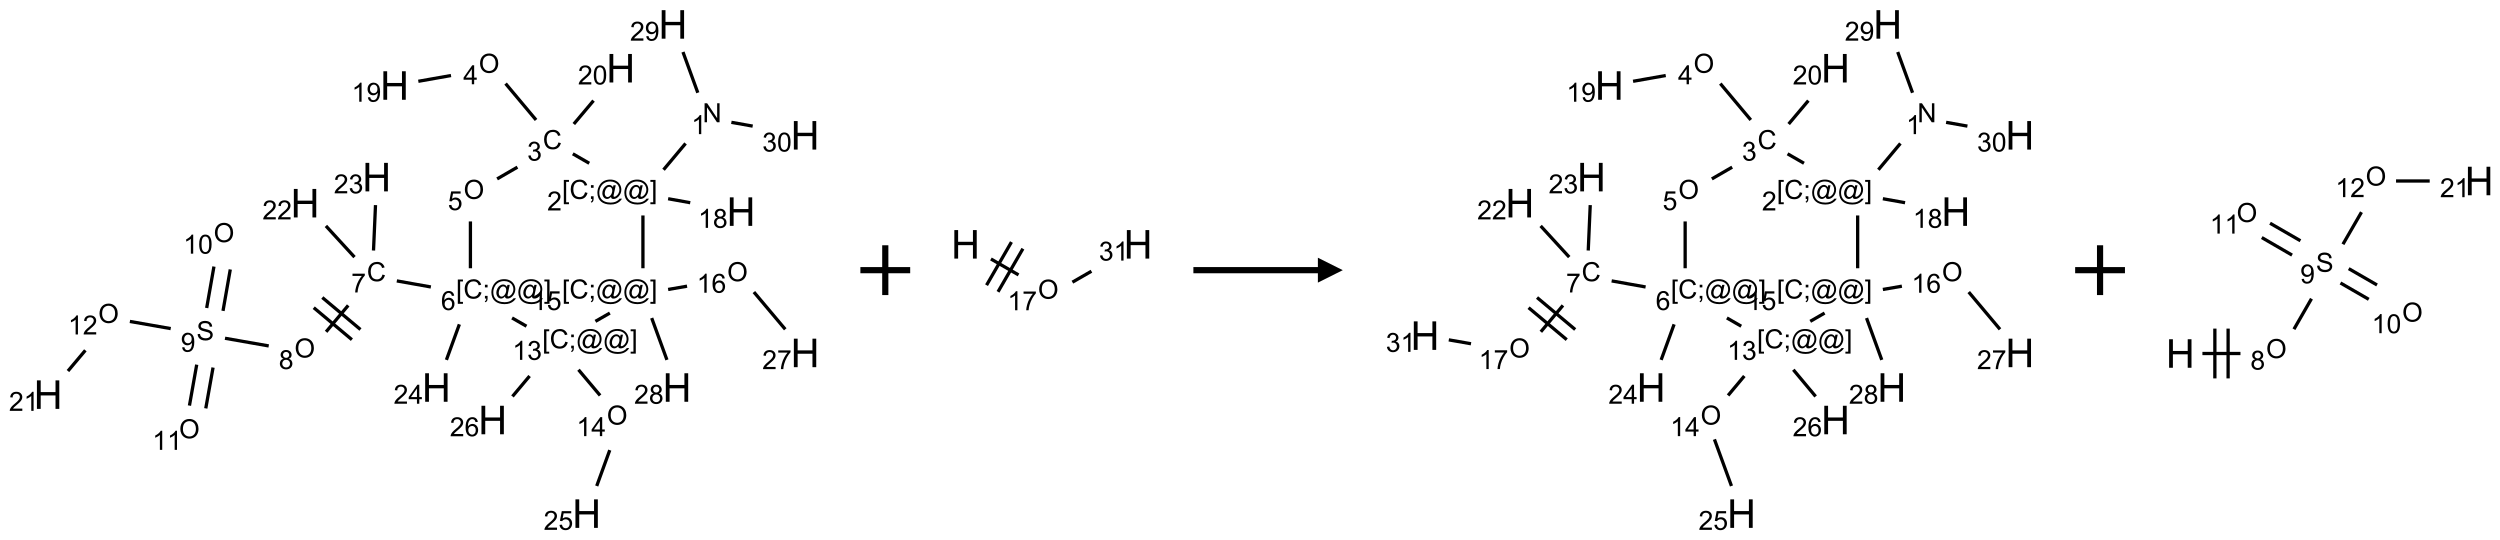 <?xml version="1.0" encoding="UTF-8"?>
<svg xmlns="http://www.w3.org/2000/svg" xmlns:xlink="http://www.w3.org/1999/xlink" width="1004" height="217" viewBox="0 0 1004 217">
<defs>
<g>
<g id="glyph-0-0">
<path d="M 1.332 0 L 1.332 -6.668 L 6.668 -6.668 L 6.668 0 Z M 1.5 -0.168 L 6.5 -0.168 L 6.5 -6.5 L 1.5 -6.5 Z M 1.5 -0.168 "/>
</g>
<g id="glyph-0-1">
<path d="M 0.812 0 L 0.812 -7.637 L 1.848 -7.637 L 5.859 -1.641 L 5.859 -7.637 L 6.828 -7.637 L 6.828 0 L 5.793 0 L 1.781 -6 L 1.781 0 Z M 0.812 0 "/>
</g>
<g id="glyph-0-2">
<path d="M 3.973 0 L 3.035 0 L 3.035 -5.973 C 2.809 -5.758 2.516 -5.543 2.148 -5.328 C 1.781 -5.113 1.453 -4.953 1.16 -4.844 L 1.16 -5.75 C 1.684 -5.996 2.145 -6.297 2.535 -6.645 C 2.93 -6.996 3.207 -7.336 3.371 -7.668 L 3.973 -7.668 Z M 3.973 0 "/>
</g>
<g id="glyph-0-3">
<path d="M 0.723 2.121 L 0.723 -7.637 L 2.793 -7.637 L 2.793 -6.859 L 1.66 -6.859 L 1.66 1.344 L 2.793 1.344 L 2.793 2.121 Z M 0.723 2.121 "/>
</g>
<g id="glyph-0-4">
<path d="M 6.27 -2.676 L 7.281 -2.422 C 7.07 -1.594 6.688 -0.961 6.137 -0.523 C 5.586 -0.086 4.914 0.129 4.121 0.129 C 3.297 0.129 2.629 -0.039 2.113 -0.371 C 1.598 -0.707 1.203 -1.191 0.934 -1.828 C 0.664 -2.465 0.531 -3.145 0.531 -3.875 C 0.531 -4.672 0.684 -5.363 0.988 -5.957 C 1.293 -6.547 1.723 -6.996 2.285 -7.305 C 2.844 -7.613 3.461 -7.766 4.137 -7.766 C 4.898 -7.766 5.543 -7.57 6.062 -7.184 C 6.582 -6.793 6.945 -6.246 7.152 -5.543 L 6.156 -5.309 C 5.98 -5.863 5.723 -6.266 5.387 -6.52 C 5.051 -6.773 4.625 -6.902 4.113 -6.902 C 3.527 -6.902 3.039 -6.762 2.645 -6.48 C 2.25 -6.199 1.973 -5.82 1.812 -5.348 C 1.652 -4.871 1.574 -4.383 1.574 -3.879 C 1.574 -3.23 1.668 -2.664 1.855 -2.18 C 2.047 -1.695 2.34 -1.332 2.738 -1.094 C 3.137 -0.855 3.57 -0.734 4.035 -0.734 C 4.602 -0.734 5.082 -0.898 5.473 -1.223 C 5.867 -1.551 6.133 -2.035 6.27 -2.676 Z M 6.27 -2.676 "/>
</g>
<g id="glyph-0-5">
<path d="M 0.949 -4.465 L 0.949 -5.531 L 2.016 -5.531 L 2.016 -4.465 Z M 0.949 0 L 0.949 -1.066 L 2.016 -1.066 L 2.016 0 C 2.016 0.391 1.945 0.711 1.809 0.949 C 1.668 1.191 1.449 1.379 1.145 1.512 L 0.887 1.109 C 1.082 1.023 1.23 0.895 1.324 0.727 C 1.418 0.559 1.469 0.316 1.48 0 Z M 0.949 0 "/>
</g>
<g id="glyph-0-6">
<path d="M 6.047 -0.848 C 5.82 -0.59 5.57 -0.379 5.289 -0.223 C 5.008 -0.062 4.73 0.016 4.449 0.016 C 4.141 0.016 3.84 -0.074 3.547 -0.254 C 3.254 -0.434 3.02 -0.715 2.836 -1.09 C 2.652 -1.465 2.562 -1.875 2.562 -2.324 C 2.562 -2.875 2.703 -3.43 2.988 -3.98 C 3.27 -4.535 3.621 -4.953 4.043 -5.23 C 4.461 -5.508 4.871 -5.645 5.266 -5.645 C 5.566 -5.645 5.855 -5.566 6.129 -5.41 C 6.402 -5.25 6.641 -5.012 6.84 -4.688 L 7.016 -5.496 L 7.949 -5.496 L 7.199 -2 C 7.094 -1.516 7.043 -1.246 7.043 -1.191 C 7.043 -1.098 7.078 -1.02 7.148 -0.949 C 7.219 -0.883 7.305 -0.848 7.406 -0.848 C 7.59 -0.848 7.832 -0.953 8.129 -1.168 C 8.527 -1.445 8.84 -1.816 9.07 -2.285 C 9.301 -2.75 9.418 -3.234 9.418 -3.73 C 9.418 -4.309 9.27 -4.852 8.973 -5.355 C 8.676 -5.859 8.23 -6.262 7.645 -6.562 C 7.055 -6.863 6.406 -7.016 5.691 -7.016 C 4.879 -7.016 4.137 -6.824 3.465 -6.445 C 2.793 -6.066 2.273 -5.52 1.902 -4.809 C 1.535 -4.098 1.348 -3.34 1.348 -2.527 C 1.348 -1.676 1.535 -0.941 1.902 -0.328 C 2.273 0.285 2.809 0.742 3.508 1.035 C 4.207 1.328 4.984 1.473 5.832 1.473 C 6.742 1.473 7.504 1.32 8.121 1.016 C 8.734 0.711 9.195 0.34 9.5 -0.098 L 10.441 -0.098 C 10.266 0.266 9.961 0.637 9.531 1.016 C 9.102 1.395 8.59 1.695 7.996 1.914 C 7.402 2.133 6.688 2.246 5.848 2.246 C 5.078 2.246 4.367 2.145 3.715 1.949 C 3.066 1.75 2.512 1.453 2.051 1.055 C 1.594 0.656 1.25 0.199 1.016 -0.316 C 0.723 -0.973 0.578 -1.684 0.578 -2.441 C 0.578 -3.289 0.75 -4.098 1.098 -4.863 C 1.523 -5.805 2.125 -6.527 2.902 -7.027 C 3.684 -7.527 4.629 -7.777 5.738 -7.777 C 6.602 -7.777 7.375 -7.602 8.059 -7.246 C 8.746 -6.895 9.285 -6.371 9.684 -5.672 C 10.02 -5.07 10.188 -4.418 10.188 -3.715 C 10.188 -2.707 9.832 -1.812 9.125 -1.031 C 8.492 -0.328 7.801 0.02 7.051 0.02 C 6.812 0.02 6.617 -0.016 6.473 -0.09 C 6.324 -0.16 6.215 -0.266 6.145 -0.402 C 6.102 -0.488 6.066 -0.637 6.047 -0.848 Z M 3.527 -2.262 C 3.527 -1.785 3.641 -1.414 3.863 -1.152 C 4.09 -0.887 4.348 -0.754 4.641 -0.754 C 4.836 -0.754 5.039 -0.812 5.254 -0.93 C 5.469 -1.047 5.676 -1.219 5.871 -1.449 C 6.066 -1.676 6.23 -1.969 6.355 -2.32 C 6.48 -2.672 6.543 -3.027 6.543 -3.379 C 6.543 -3.852 6.426 -4.219 6.191 -4.48 C 5.957 -4.738 5.672 -4.871 5.332 -4.871 C 5.109 -4.871 4.902 -4.812 4.707 -4.699 C 4.512 -4.586 4.32 -4.406 4.137 -4.156 C 3.953 -3.906 3.805 -3.602 3.691 -3.246 C 3.582 -2.887 3.527 -2.559 3.527 -2.262 Z M 3.527 -2.262 "/>
</g>
<g id="glyph-0-7">
<path d="M 2.27 2.121 L 0.203 2.121 L 0.203 1.344 L 1.332 1.344 L 1.332 -6.859 L 0.203 -6.859 L 0.203 -7.637 L 2.27 -7.637 Z M 2.27 2.121 "/>
</g>
<g id="glyph-0-8">
<path d="M 5.371 -0.902 L 5.371 0 L 0.324 0 C 0.316 -0.227 0.352 -0.441 0.434 -0.652 C 0.562 -0.996 0.766 -1.332 1.051 -1.668 C 1.332 -2 1.742 -2.387 2.277 -2.824 C 3.105 -3.504 3.668 -4.043 3.957 -4.441 C 4.25 -4.84 4.395 -5.215 4.395 -5.566 C 4.395 -5.938 4.262 -6.254 3.996 -6.508 C 3.73 -6.762 3.387 -6.891 2.957 -6.891 C 2.508 -6.891 2.145 -6.754 1.875 -6.484 C 1.605 -6.215 1.469 -5.84 1.465 -5.359 L 0.5 -5.457 C 0.566 -6.176 0.812 -6.727 1.246 -7.102 C 1.676 -7.477 2.254 -7.668 2.98 -7.668 C 3.711 -7.668 4.293 -7.465 4.719 -7.059 C 5.145 -6.652 5.359 -6.148 5.359 -5.547 C 5.359 -5.242 5.297 -4.941 5.172 -4.645 C 5.047 -4.352 4.84 -4.039 4.551 -3.715 C 4.262 -3.387 3.777 -2.938 3.105 -2.371 C 2.543 -1.898 2.18 -1.578 2.02 -1.41 C 1.859 -1.242 1.73 -1.07 1.625 -0.902 Z M 5.371 -0.902 "/>
</g>
<g id="glyph-0-9">
<path d="M 1.887 -4.141 C 1.496 -4.281 1.207 -4.484 1.02 -4.75 C 0.832 -5.016 0.738 -5.328 0.738 -5.699 C 0.738 -6.254 0.938 -6.719 1.34 -7.098 C 1.738 -7.477 2.27 -7.668 2.934 -7.668 C 3.598 -7.668 4.137 -7.473 4.543 -7.086 C 4.949 -6.699 5.152 -6.227 5.152 -5.672 C 5.152 -5.316 5.059 -5.008 4.871 -4.746 C 4.688 -4.484 4.406 -4.281 4.027 -4.141 C 4.496 -3.988 4.852 -3.742 5.098 -3.402 C 5.34 -3.062 5.465 -2.656 5.465 -2.184 C 5.465 -1.531 5.234 -0.98 4.77 -0.535 C 4.309 -0.09 3.703 0.129 2.949 0.129 C 2.195 0.129 1.586 -0.094 1.125 -0.539 C 0.664 -0.984 0.434 -1.543 0.434 -2.207 C 0.434 -2.703 0.559 -3.121 0.809 -3.457 C 1.062 -3.793 1.422 -4.02 1.887 -4.141 Z M 1.699 -5.73 C 1.699 -5.367 1.812 -5.074 2.047 -4.844 C 2.281 -4.613 2.582 -4.5 2.953 -4.5 C 3.312 -4.5 3.609 -4.613 3.84 -4.84 C 4.07 -5.066 4.188 -5.348 4.188 -5.676 C 4.188 -6.02 4.07 -6.309 3.832 -6.543 C 3.594 -6.777 3.297 -6.895 2.941 -6.895 C 2.586 -6.895 2.289 -6.781 2.051 -6.551 C 1.816 -6.324 1.699 -6.047 1.699 -5.73 Z M 1.395 -2.203 C 1.395 -1.938 1.461 -1.676 1.586 -1.426 C 1.711 -1.176 1.902 -0.984 2.152 -0.848 C 2.402 -0.711 2.672 -0.641 2.957 -0.641 C 3.406 -0.641 3.777 -0.785 4.066 -1.074 C 4.359 -1.363 4.504 -1.727 4.504 -2.172 C 4.504 -2.625 4.355 -2.996 4.055 -3.293 C 3.754 -3.586 3.379 -3.734 2.926 -3.734 C 2.484 -3.734 2.121 -3.59 1.832 -3.297 C 1.543 -3.004 1.395 -2.641 1.395 -2.203 Z M 1.395 -2.203 "/>
</g>
<g id="glyph-0-10">
<path d="M 0.449 -2.016 L 1.387 -2.141 C 1.492 -1.609 1.676 -1.227 1.934 -0.992 C 2.191 -0.758 2.508 -0.641 2.879 -0.641 C 3.32 -0.641 3.695 -0.793 3.996 -1.098 C 4.301 -1.402 4.453 -1.781 4.453 -2.234 C 4.453 -2.664 4.312 -3.02 4.031 -3.301 C 3.75 -3.578 3.391 -3.719 2.957 -3.719 C 2.781 -3.719 2.562 -3.684 2.297 -3.613 L 2.402 -4.438 C 2.465 -4.43 2.516 -4.426 2.551 -4.426 C 2.949 -4.426 3.312 -4.531 3.629 -4.738 C 3.949 -4.949 4.109 -5.27 4.109 -5.703 C 4.109 -6.047 3.992 -6.332 3.762 -6.559 C 3.527 -6.785 3.227 -6.895 2.859 -6.895 C 2.496 -6.895 2.191 -6.781 1.949 -6.551 C 1.707 -6.324 1.547 -5.98 1.48 -5.52 L 0.543 -5.688 C 0.656 -6.316 0.918 -6.805 1.324 -7.148 C 1.73 -7.492 2.234 -7.668 2.84 -7.668 C 3.254 -7.668 3.641 -7.578 3.988 -7.398 C 4.34 -7.219 4.609 -6.977 4.793 -6.668 C 4.98 -6.359 5.074 -6.031 5.074 -5.684 C 5.074 -5.352 4.984 -5.051 4.809 -4.781 C 4.629 -4.512 4.367 -4.297 4.02 -4.137 C 4.473 -4.031 4.824 -3.816 5.074 -3.488 C 5.324 -3.16 5.449 -2.75 5.449 -2.254 C 5.449 -1.59 5.203 -1.023 4.719 -0.559 C 4.234 -0.098 3.617 0.137 2.875 0.137 C 2.203 0.137 1.648 -0.062 1.207 -0.465 C 0.762 -0.863 0.512 -1.379 0.449 -2.016 Z M 0.449 -2.016 "/>
</g>
<g id="glyph-0-11">
<path d="M 0.516 -3.719 C 0.516 -4.984 0.855 -5.977 1.535 -6.695 C 2.215 -7.414 3.094 -7.77 4.172 -7.77 C 4.875 -7.77 5.512 -7.602 6.078 -7.266 C 6.645 -6.93 7.074 -6.461 7.371 -5.855 C 7.668 -5.254 7.816 -4.57 7.816 -3.809 C 7.816 -3.035 7.66 -2.34 7.348 -1.73 C 7.035 -1.117 6.594 -0.656 6.02 -0.34 C 5.449 -0.027 4.828 0.129 4.168 0.129 C 3.449 0.129 2.805 -0.043 2.238 -0.391 C 1.672 -0.738 1.246 -1.211 0.953 -1.812 C 0.66 -2.414 0.516 -3.047 0.516 -3.719 Z M 1.559 -3.703 C 1.559 -2.781 1.805 -2.059 2.301 -1.527 C 2.793 -1 3.414 -0.734 4.16 -0.734 C 4.922 -0.734 5.547 -1 6.039 -1.535 C 6.531 -2.07 6.777 -2.828 6.777 -3.812 C 6.777 -4.434 6.672 -4.977 6.461 -5.441 C 6.25 -5.902 5.945 -6.262 5.539 -6.52 C 5.133 -6.773 4.68 -6.902 4.176 -6.902 C 3.461 -6.902 2.848 -6.656 2.332 -6.164 C 1.816 -5.672 1.559 -4.852 1.559 -3.703 Z M 1.559 -3.703 "/>
</g>
<g id="glyph-0-12">
<path d="M 3.449 0 L 3.449 -1.828 L 0.137 -1.828 L 0.137 -2.688 L 3.621 -7.637 L 4.387 -7.637 L 4.387 -2.688 L 5.418 -2.688 L 5.418 -1.828 L 4.387 -1.828 L 4.387 0 Z M 3.449 -2.688 L 3.449 -6.129 L 1.059 -2.688 Z M 3.449 -2.688 "/>
</g>
<g id="glyph-0-13">
<path d="M 0.582 -1.766 L 1.484 -1.848 C 1.562 -1.426 1.707 -1.117 1.922 -0.926 C 2.137 -0.734 2.414 -0.641 2.75 -0.641 C 3.039 -0.641 3.289 -0.707 3.508 -0.84 C 3.727 -0.973 3.902 -1.148 4.043 -1.367 C 4.18 -1.586 4.297 -1.887 4.391 -2.262 C 4.484 -2.637 4.531 -3.016 4.531 -3.406 C 4.531 -3.449 4.531 -3.512 4.527 -3.594 C 4.34 -3.297 4.082 -3.055 3.758 -2.867 C 3.434 -2.68 3.082 -2.59 2.703 -2.59 C 2.07 -2.59 1.535 -2.816 1.098 -3.277 C 0.66 -3.734 0.441 -4.34 0.441 -5.09 C 0.441 -5.863 0.672 -6.484 1.129 -6.957 C 1.586 -7.43 2.156 -7.668 2.844 -7.668 C 3.34 -7.668 3.793 -7.531 4.207 -7.266 C 4.617 -7 4.93 -6.617 5.145 -6.121 C 5.355 -5.629 5.465 -4.91 5.465 -3.973 C 5.465 -2.996 5.359 -2.223 5.145 -1.645 C 4.934 -1.066 4.617 -0.625 4.199 -0.324 C 3.781 -0.02 3.293 0.129 2.73 0.129 C 2.133 0.129 1.645 -0.035 1.266 -0.367 C 0.887 -0.699 0.66 -1.164 0.582 -1.766 Z M 4.422 -5.137 C 4.422 -5.676 4.277 -6.102 3.992 -6.418 C 3.707 -6.734 3.359 -6.891 2.957 -6.891 C 2.543 -6.891 2.18 -6.719 1.871 -6.379 C 1.562 -6.039 1.406 -5.598 1.406 -5.059 C 1.406 -4.57 1.555 -4.176 1.848 -3.871 C 2.141 -3.566 2.5 -3.418 2.934 -3.418 C 3.367 -3.418 3.723 -3.57 4.004 -3.871 C 4.281 -4.176 4.422 -4.598 4.422 -5.137 Z M 4.422 -5.137 "/>
</g>
<g id="glyph-0-14">
<path d="M 0.441 -3.766 C 0.441 -4.668 0.535 -5.395 0.723 -5.945 C 0.906 -6.496 1.184 -6.922 1.551 -7.219 C 1.918 -7.516 2.375 -7.668 2.934 -7.668 C 3.344 -7.668 3.703 -7.586 4.012 -7.418 C 4.32 -7.254 4.574 -7.016 4.777 -6.707 C 4.977 -6.395 5.137 -6.016 5.25 -5.57 C 5.363 -5.125 5.422 -4.523 5.422 -3.766 C 5.422 -2.871 5.328 -2.148 5.145 -1.598 C 4.961 -1.047 4.688 -0.621 4.32 -0.32 C 3.953 -0.02 3.492 0.129 2.934 0.129 C 2.195 0.129 1.617 -0.133 1.199 -0.66 C 0.695 -1.297 0.441 -2.332 0.441 -3.766 Z M 1.406 -3.766 C 1.406 -2.512 1.555 -1.68 1.848 -1.262 C 2.141 -0.848 2.5 -0.641 2.934 -0.641 C 3.363 -0.641 3.727 -0.848 4.02 -1.266 C 4.312 -1.684 4.457 -2.516 4.457 -3.766 C 4.457 -5.023 4.312 -5.859 4.02 -6.27 C 3.727 -6.684 3.359 -6.891 2.922 -6.891 C 2.492 -6.891 2.148 -6.707 1.891 -6.344 C 1.566 -5.879 1.406 -5.02 1.406 -3.766 Z M 1.406 -3.766 "/>
</g>
<g id="glyph-0-15">
<path d="M 0.441 -2 L 1.426 -2.082 C 1.5 -1.605 1.668 -1.242 1.934 -1.004 C 2.199 -0.762 2.52 -0.641 2.895 -0.641 C 3.348 -0.641 3.73 -0.812 4.043 -1.152 C 4.355 -1.492 4.512 -1.941 4.512 -2.504 C 4.512 -3.039 4.359 -3.461 4.059 -3.77 C 3.758 -4.078 3.367 -4.234 2.879 -4.234 C 2.578 -4.234 2.305 -4.164 2.062 -4.027 C 1.82 -3.891 1.629 -3.715 1.488 -3.496 L 0.609 -3.609 L 1.348 -7.531 L 5.145 -7.531 L 5.145 -6.637 L 2.098 -6.637 L 1.688 -4.582 C 2.145 -4.902 2.625 -5.062 3.129 -5.062 C 3.797 -5.062 4.359 -4.832 4.816 -4.371 C 5.277 -3.91 5.504 -3.312 5.504 -2.59 C 5.504 -1.898 5.305 -1.301 4.902 -0.797 C 4.41 -0.18 3.742 0.129 2.895 0.129 C 2.199 0.129 1.633 -0.062 1.195 -0.453 C 0.758 -0.844 0.504 -1.359 0.441 -2 Z M 0.441 -2 "/>
</g>
<g id="glyph-0-16">
<path d="M 5.309 -5.766 L 4.375 -5.691 C 4.293 -6.059 4.172 -6.328 4.02 -6.496 C 3.766 -6.762 3.453 -6.895 3.082 -6.895 C 2.785 -6.895 2.523 -6.812 2.297 -6.645 C 2 -6.43 1.77 -6.117 1.598 -5.703 C 1.43 -5.289 1.34 -4.703 1.332 -3.938 C 1.559 -4.281 1.836 -4.535 2.16 -4.703 C 2.488 -4.871 2.828 -4.953 3.188 -4.953 C 3.812 -4.953 4.344 -4.723 4.785 -4.262 C 5.223 -3.801 5.441 -3.207 5.441 -2.48 C 5.441 -2 5.34 -1.555 5.133 -1.145 C 4.926 -0.73 4.641 -0.418 4.281 -0.199 C 3.922 0.02 3.512 0.129 3.051 0.129 C 2.27 0.129 1.633 -0.156 1.141 -0.73 C 0.648 -1.305 0.402 -2.254 0.402 -3.574 C 0.402 -5.051 0.672 -6.121 1.219 -6.793 C 1.695 -7.375 2.336 -7.668 3.141 -7.668 C 3.742 -7.668 4.234 -7.5 4.617 -7.16 C 5 -6.824 5.23 -6.359 5.309 -5.766 Z M 1.48 -2.473 C 1.48 -2.152 1.547 -1.844 1.684 -1.547 C 1.82 -1.25 2.016 -1.027 2.262 -0.871 C 2.508 -0.719 2.766 -0.641 3.035 -0.641 C 3.434 -0.641 3.773 -0.801 4.059 -1.121 C 4.344 -1.441 4.484 -1.875 4.484 -2.422 C 4.484 -2.949 4.344 -3.367 4.062 -3.668 C 3.781 -3.973 3.426 -4.125 3 -4.125 C 2.578 -4.125 2.219 -3.973 1.922 -3.668 C 1.625 -3.363 1.48 -2.969 1.48 -2.473 Z M 1.48 -2.473 "/>
</g>
<g id="glyph-0-17">
<path d="M 0.504 -6.637 L 0.504 -7.535 L 5.449 -7.535 L 5.449 -6.809 C 4.961 -6.289 4.48 -5.602 4.004 -4.746 C 3.527 -3.887 3.156 -3.004 2.895 -2.098 C 2.707 -1.461 2.59 -0.762 2.535 0 L 1.574 0 C 1.582 -0.602 1.703 -1.328 1.926 -2.176 C 2.152 -3.027 2.477 -3.848 2.898 -4.637 C 3.32 -5.426 3.77 -6.094 4.246 -6.637 Z M 0.504 -6.637 "/>
</g>
<g id="glyph-0-18">
<path d="M 0.48 -2.453 L 1.434 -2.535 C 1.477 -2.152 1.582 -1.84 1.746 -1.598 C 1.91 -1.352 2.168 -1.152 2.516 -1.004 C 2.863 -0.852 3.254 -0.777 3.688 -0.777 C 4.074 -0.777 4.414 -0.832 4.707 -0.949 C 5.004 -1.062 5.223 -1.219 5.367 -1.418 C 5.512 -1.617 5.582 -1.836 5.582 -2.074 C 5.582 -2.312 5.516 -2.523 5.375 -2.699 C 5.234 -2.879 5.008 -3.031 4.688 -3.152 C 4.484 -3.23 4.031 -3.355 3.328 -3.523 C 2.625 -3.691 2.137 -3.852 1.855 -4 C 1.488 -4.191 1.219 -4.43 1.039 -4.711 C 0.859 -4.992 0.77 -5.312 0.77 -5.66 C 0.77 -6.047 0.879 -6.406 1.098 -6.742 C 1.316 -7.078 1.637 -7.332 2.059 -7.504 C 2.477 -7.68 2.945 -7.766 3.457 -7.766 C 4.023 -7.766 4.523 -7.676 4.957 -7.492 C 5.387 -7.309 5.719 -7.043 5.953 -6.688 C 6.188 -6.332 6.312 -5.934 6.328 -5.484 L 5.359 -5.41 C 5.309 -5.895 5.133 -6.258 4.832 -6.504 C 4.531 -6.75 4.086 -6.875 3.5 -6.875 C 2.891 -6.875 2.445 -6.762 2.164 -6.539 C 1.883 -6.316 1.746 -6.047 1.746 -5.73 C 1.746 -5.457 1.844 -5.23 2.043 -5.051 C 2.238 -4.875 2.742 -4.695 3.566 -4.508 C 4.387 -4.32 4.949 -4.16 5.254 -4.02 C 5.699 -3.816 6.027 -3.555 6.238 -3.242 C 6.449 -2.93 6.559 -2.566 6.559 -2.156 C 6.559 -1.75 6.441 -1.367 6.207 -1.008 C 5.977 -0.648 5.641 -0.367 5.207 -0.168 C 4.77 0.031 4.281 0.129 3.734 0.129 C 3.043 0.129 2.465 0.031 1.996 -0.172 C 1.531 -0.375 1.164 -0.676 0.898 -1.082 C 0.633 -1.484 0.492 -1.941 0.48 -2.453 Z M 0.48 -2.453 "/>
</g>
<g id="glyph-1-0">
<path d="M 2 0 L 2 -10 L 10 -10 L 10 0 Z M 2.25 -0.25 L 9.75 -0.25 L 9.75 -9.75 L 2.25 -9.75 Z M 2.25 -0.25 "/>
</g>
<g id="glyph-1-1">
<path d="M 1.281 0 L 1.281 -11.453 L 2.797 -11.453 L 2.797 -6.75 L 8.75 -6.75 L 8.75 -11.453 L 10.266 -11.453 L 10.266 0 L 8.75 0 L 8.75 -5.398 L 2.797 -5.398 L 2.797 0 Z M 1.281 0 "/>
</g>
</g>
</defs>
<path fill="none" stroke-width="0.033" stroke-linecap="butt" stroke-linejoin="miter" stroke="rgb(0%, 0%, 0%)" stroke-opacity="1" stroke-miterlimit="10" d="M 6.4 1.195 L 6.179 1.459 " transform="matrix(40, 0, 0, 40, 19.32, 9.809)"/>
<path fill="none" stroke-width="0.033" stroke-linecap="butt" stroke-linejoin="miter" stroke="rgb(0%, 0%, 0%)" stroke-opacity="1" stroke-miterlimit="10" d="M 6.225 1.75 L 6.447 1.79 " transform="matrix(40, 0, 0, 40, 19.32, 9.809)"/>
<path fill="none" stroke-width="0.033" stroke-linecap="butt" stroke-linejoin="miter" stroke="rgb(0%, 0%, 0%)" stroke-opacity="1" stroke-miterlimit="10" d="M 5.433 1.394 L 5.268 1.299 " transform="matrix(40, 0, 0, 40, 19.32, 9.809)"/>
<path fill="none" stroke-width="0.033" stroke-linecap="butt" stroke-linejoin="miter" stroke="rgb(0%, 0%, 0%)" stroke-opacity="1" stroke-miterlimit="10" d="M 4.899 0.959 L 4.593 0.594 " transform="matrix(40, 0, 0, 40, 19.32, 9.809)"/>
<path fill="none" stroke-width="0.033" stroke-linecap="butt" stroke-linejoin="miter" stroke="rgb(0%, 0%, 0%)" stroke-opacity="1" stroke-miterlimit="10" d="M 4.045 0.513 L 3.717 0.571 " transform="matrix(40, 0, 0, 40, 19.32, 9.809)"/>
<path fill="none" stroke-width="0.033" stroke-linecap="butt" stroke-linejoin="miter" stroke="rgb(0%, 0%, 0%)" stroke-opacity="1" stroke-miterlimit="10" d="M 5.278 1 L 5.476 0.765 " transform="matrix(40, 0, 0, 40, 19.32, 9.809)"/>
<path fill="none" stroke-width="0.033" stroke-linecap="butt" stroke-linejoin="miter" stroke="rgb(0%, 0%, 0%)" stroke-opacity="1" stroke-miterlimit="10" d="M 4.712 1.433 L 4.508 1.551 " transform="matrix(40, 0, 0, 40, 19.32, 9.809)"/>
<path fill="none" stroke-width="0.033" stroke-linecap="butt" stroke-linejoin="miter" stroke="rgb(0%, 0%, 0%)" stroke-opacity="1" stroke-miterlimit="10" d="M 4.24 1.978 L 4.24 2.448 " transform="matrix(40, 0, 0, 40, 19.32, 9.809)"/>
<path fill="none" stroke-width="0.033" stroke-linecap="butt" stroke-linejoin="miter" stroke="rgb(0%, 0%, 0%)" stroke-opacity="1" stroke-miterlimit="10" d="M 3.843 2.636 L 3.501 2.575 " transform="matrix(40, 0, 0, 40, 19.32, 9.809)"/>
<path fill="none" stroke-width="0.033" stroke-linecap="butt" stroke-linejoin="miter" stroke="rgb(0%, 0%, 0%)" stroke-opacity="1" stroke-miterlimit="10" d="M 3.013 2.821 L 2.791 3.086 " transform="matrix(40, 0, 0, 40, 19.32, 9.809)"/>
<path fill="none" stroke-width="0.033" stroke-linecap="butt" stroke-linejoin="miter" stroke="rgb(0%, 0%, 0%)" stroke-opacity="1" stroke-miterlimit="10" d="M 2.667 2.844 L 3.05 3.165 " transform="matrix(40, 0, 0, 40, 19.32, 9.809)"/>
<path fill="none" stroke-width="0.033" stroke-linecap="butt" stroke-linejoin="miter" stroke="rgb(0%, 0%, 0%)" stroke-opacity="1" stroke-miterlimit="10" d="M 2.753 2.742 L 3.136 3.063 " transform="matrix(40, 0, 0, 40, 19.32, 9.809)"/>
<path fill="none" stroke-width="0.033" stroke-linecap="butt" stroke-linejoin="miter" stroke="rgb(0%, 0%, 0%)" stroke-opacity="1" stroke-miterlimit="10" d="M 2.215 3.228 L 1.776 3.151 " transform="matrix(40, 0, 0, 40, 19.32, 9.809)"/>
<path fill="none" stroke-width="0.033" stroke-linecap="butt" stroke-linejoin="miter" stroke="rgb(0%, 0%, 0%)" stroke-opacity="1" stroke-miterlimit="10" d="M 1.756 2.876 L 1.829 2.46 " transform="matrix(40, 0, 0, 40, 19.32, 9.809)"/>
<path fill="none" stroke-width="0.033" stroke-linecap="butt" stroke-linejoin="miter" stroke="rgb(0%, 0%, 0%)" stroke-opacity="1" stroke-miterlimit="10" d="M 1.592 2.847 L 1.665 2.431 " transform="matrix(40, 0, 0, 40, 19.32, 9.809)"/>
<path fill="none" stroke-width="0.033" stroke-linecap="butt" stroke-linejoin="miter" stroke="rgb(0%, 0%, 0%)" stroke-opacity="1" stroke-miterlimit="10" d="M 1.492 3.416 L 1.419 3.827 " transform="matrix(40, 0, 0, 40, 19.32, 9.809)"/>
<path fill="none" stroke-width="0.033" stroke-linecap="butt" stroke-linejoin="miter" stroke="rgb(0%, 0%, 0%)" stroke-opacity="1" stroke-miterlimit="10" d="M 1.656 3.445 L 1.583 3.855 " transform="matrix(40, 0, 0, 40, 19.32, 9.809)"/>
<path fill="none" stroke-width="0.033" stroke-linecap="butt" stroke-linejoin="miter" stroke="rgb(0%, 0%, 0%)" stroke-opacity="1" stroke-miterlimit="10" d="M 1.231 3.054 L 0.821 2.982 " transform="matrix(40, 0, 0, 40, 19.32, 9.809)"/>
<path fill="none" stroke-width="0.033" stroke-linecap="butt" stroke-linejoin="miter" stroke="rgb(0%, 0%, 0%)" stroke-opacity="1" stroke-miterlimit="10" d="M 0.374 3.272 L 0.199 3.48 " transform="matrix(40, 0, 0, 40, 19.32, 9.809)"/>
<path fill="none" stroke-width="0.033" stroke-linecap="butt" stroke-linejoin="miter" stroke="rgb(0%, 0%, 0%)" stroke-opacity="1" stroke-miterlimit="10" d="M 3.076 2.336 L 2.789 2.023 " transform="matrix(40, 0, 0, 40, 19.32, 9.809)"/>
<path fill="none" stroke-width="0.033" stroke-linecap="butt" stroke-linejoin="miter" stroke="rgb(0%, 0%, 0%)" stroke-opacity="1" stroke-miterlimit="10" d="M 3.267 2.27 L 3.287 1.814 " transform="matrix(40, 0, 0, 40, 19.32, 9.809)"/>
<path fill="none" stroke-width="0.033" stroke-linecap="butt" stroke-linejoin="miter" stroke="rgb(0%, 0%, 0%)" stroke-opacity="1" stroke-miterlimit="10" d="M 4.129 3.011 L 3.999 3.368 " transform="matrix(40, 0, 0, 40, 19.32, 9.809)"/>
<path fill="none" stroke-width="0.033" stroke-linecap="butt" stroke-linejoin="miter" stroke="rgb(0%, 0%, 0%)" stroke-opacity="1" stroke-miterlimit="10" d="M 4.658 2.947 L 4.803 3.03 " transform="matrix(40, 0, 0, 40, 19.32, 9.809)"/>
<path fill="none" stroke-width="0.033" stroke-linecap="butt" stroke-linejoin="miter" stroke="rgb(0%, 0%, 0%)" stroke-opacity="1" stroke-miterlimit="10" d="M 5.325 3.467 L 5.542 3.725 " transform="matrix(40, 0, 0, 40, 19.32, 9.809)"/>
<path fill="none" stroke-width="0.033" stroke-linecap="butt" stroke-linejoin="miter" stroke="rgb(0%, 0%, 0%)" stroke-opacity="1" stroke-miterlimit="10" d="M 5.639 4.274 L 5.508 4.634 " transform="matrix(40, 0, 0, 40, 19.32, 9.809)"/>
<path fill="none" stroke-width="0.033" stroke-linecap="butt" stroke-linejoin="miter" stroke="rgb(0%, 0%, 0%)" stroke-opacity="1" stroke-miterlimit="10" d="M 4.834 3.53 L 4.662 3.735 " transform="matrix(40, 0, 0, 40, 19.32, 9.809)"/>
<path fill="none" stroke-width="0.033" stroke-linecap="butt" stroke-linejoin="miter" stroke="rgb(0%, 0%, 0%)" stroke-opacity="1" stroke-miterlimit="10" d="M 5.495 2.981 L 5.64 2.898 " transform="matrix(40, 0, 0, 40, 19.32, 9.809)"/>
<path fill="none" stroke-width="0.033" stroke-linecap="butt" stroke-linejoin="miter" stroke="rgb(0%, 0%, 0%)" stroke-opacity="1" stroke-miterlimit="10" d="M 5.972 2.448 L 5.972 1.918 " transform="matrix(40, 0, 0, 40, 19.32, 9.809)"/>
<path fill="none" stroke-width="0.033" stroke-linecap="butt" stroke-linejoin="miter" stroke="rgb(0%, 0%, 0%)" stroke-opacity="1" stroke-miterlimit="10" d="M 6.225 2.661 L 6.415 2.628 " transform="matrix(40, 0, 0, 40, 19.32, 9.809)"/>
<path fill="none" stroke-width="0.033" stroke-linecap="butt" stroke-linejoin="miter" stroke="rgb(0%, 0%, 0%)" stroke-opacity="1" stroke-miterlimit="10" d="M 7.086 2.687 L 7.401 3.061 " transform="matrix(40, 0, 0, 40, 19.32, 9.809)"/>
<path fill="none" stroke-width="0.033" stroke-linecap="butt" stroke-linejoin="miter" stroke="rgb(0%, 0%, 0%)" stroke-opacity="1" stroke-miterlimit="10" d="M 6.06 2.948 L 6.213 3.368 " transform="matrix(40, 0, 0, 40, 19.32, 9.809)"/>
<path fill="none" stroke-width="0.033" stroke-linecap="butt" stroke-linejoin="miter" stroke="rgb(0%, 0%, 0%)" stroke-opacity="1" stroke-miterlimit="10" d="M 6.523 0.686 L 6.374 0.277 " transform="matrix(40, 0, 0, 40, 19.32, 9.809)"/>
<path fill="none" stroke-width="0.033" stroke-linecap="butt" stroke-linejoin="miter" stroke="rgb(0%, 0%, 0%)" stroke-opacity="1" stroke-miterlimit="10" d="M 6.86 0.983 L 7.074 1.021 " transform="matrix(40, 0, 0, 40, 19.32, 9.809)"/>
<g fill="rgb(0%, 0%, 0%)" fill-opacity="1">
<use xlink:href="#glyph-0-1" x="282.148" y="49.109"/>
</g>
<g fill="rgb(0%, 0%, 0%)" fill-opacity="1">
<use xlink:href="#glyph-0-2" x="277.652" y="53.879"/>
</g>
<g fill="rgb(0%, 0%, 0%)" fill-opacity="1">
<use xlink:href="#glyph-0-3" x="225.707" y="79.891"/>
<use xlink:href="#glyph-0-4" x="228.671" y="79.891"/>
<use xlink:href="#glyph-0-5" x="236.374" y="79.891"/>
<use xlink:href="#glyph-0-6" x="239.337" y="79.891"/>
<use xlink:href="#glyph-0-6" x="250.165" y="79.891"/>
<use xlink:href="#glyph-0-7" x="260.993" y="79.891"/>
</g>
<g fill="rgb(0%, 0%, 0%)" fill-opacity="1">
<use xlink:href="#glyph-0-8" x="219.73" y="84.52"/>
</g>
<g fill="rgb(0%, 0%, 0%)" fill-opacity="1">
<use xlink:href="#glyph-1-1" x="291.82" y="90.711"/>
</g>
<g fill="rgb(0%, 0%, 0%)" fill-opacity="1">
<use xlink:href="#glyph-0-2" x="280.371" y="91.504"/>
<use xlink:href="#glyph-0-9" x="286.303" y="91.504"/>
</g>
<g fill="rgb(0%, 0%, 0%)" fill-opacity="1">
<use xlink:href="#glyph-0-4" x="217.969" y="59.883"/>
</g>
<g fill="rgb(0%, 0%, 0%)" fill-opacity="1">
<use xlink:href="#glyph-0-10" x="211.719" y="64.52"/>
</g>
<g fill="rgb(0%, 0%, 0%)" fill-opacity="1">
<use xlink:href="#glyph-0-11" x="192.273" y="29.246"/>
</g>
<g fill="rgb(0%, 0%, 0%)" fill-opacity="1">
<use xlink:href="#glyph-0-12" x="186.035" y="33.848"/>
</g>
<g fill="rgb(0%, 0%, 0%)" fill-opacity="1">
<use xlink:href="#glyph-1-1" x="152.684" y="40.07"/>
</g>
<g fill="rgb(0%, 0%, 0%)" fill-opacity="1">
<use xlink:href="#glyph-0-2" x="141.234" y="40.863"/>
<use xlink:href="#glyph-0-13" x="147.167" y="40.863"/>
</g>
<g fill="rgb(0%, 0%, 0%)" fill-opacity="1">
<use xlink:href="#glyph-1-1" x="243.5" y="33.125"/>
</g>
<g fill="rgb(0%, 0%, 0%)" fill-opacity="1">
<use xlink:href="#glyph-0-8" x="232.094" y="33.918"/>
<use xlink:href="#glyph-0-14" x="238.026" y="33.918"/>
</g>
<g fill="rgb(0%, 0%, 0%)" fill-opacity="1">
<use xlink:href="#glyph-0-11" x="186.168" y="79.887"/>
</g>
<g fill="rgb(0%, 0%, 0%)" fill-opacity="1">
<use xlink:href="#glyph-0-15" x="179.84" y="84.387"/>
</g>
<g fill="rgb(0%, 0%, 0%)" fill-opacity="1">
<use xlink:href="#glyph-0-3" x="183.133" y="119.891"/>
<use xlink:href="#glyph-0-4" x="186.096" y="119.891"/>
<use xlink:href="#glyph-0-5" x="193.799" y="119.891"/>
<use xlink:href="#glyph-0-6" x="196.763" y="119.891"/>
<use xlink:href="#glyph-0-6" x="207.591" y="119.891"/>
<use xlink:href="#glyph-0-7" x="218.419" y="119.891"/>
</g>
<g fill="rgb(0%, 0%, 0%)" fill-opacity="1">
<use xlink:href="#glyph-0-16" x="177.082" y="124.52"/>
</g>
<g fill="rgb(0%, 0%, 0%)" fill-opacity="1">
<use xlink:href="#glyph-0-4" x="147.309" y="112.938"/>
</g>
<g fill="rgb(0%, 0%, 0%)" fill-opacity="1">
<use xlink:href="#glyph-0-17" x="141.059" y="117.445"/>
</g>
<g fill="rgb(0%, 0%, 0%)" fill-opacity="1">
<use xlink:href="#glyph-0-11" x="118.238" y="143.582"/>
</g>
<g fill="rgb(0%, 0%, 0%)" fill-opacity="1">
<use xlink:href="#glyph-0-9" x="111.957" y="148.215"/>
</g>
<g fill="rgb(0%, 0%, 0%)" fill-opacity="1">
<use xlink:href="#glyph-0-18" x="78.883" y="136.633"/>
</g>
<g fill="rgb(0%, 0%, 0%)" fill-opacity="1">
<use xlink:href="#glyph-0-13" x="72.562" y="141.27"/>
</g>
<g fill="rgb(0%, 0%, 0%)" fill-opacity="1">
<use xlink:href="#glyph-0-11" x="85.793" y="97.246"/>
</g>
<g fill="rgb(0%, 0%, 0%)" fill-opacity="1">
<use xlink:href="#glyph-0-2" x="73.617" y="101.875"/>
<use xlink:href="#glyph-0-14" x="79.549" y="101.875"/>
</g>
<g fill="rgb(0%, 0%, 0%)" fill-opacity="1">
<use xlink:href="#glyph-0-11" x="71.902" y="176.027"/>
</g>
<g fill="rgb(0%, 0%, 0%)" fill-opacity="1">
<use xlink:href="#glyph-0-2" x="61.176" y="180.66"/>
<use xlink:href="#glyph-0-2" x="67.108" y="180.66"/>
</g>
<g fill="rgb(0%, 0%, 0%)" fill-opacity="1">
<use xlink:href="#glyph-0-11" x="39.453" y="129.691"/>
</g>
<g fill="rgb(0%, 0%, 0%)" fill-opacity="1">
<use xlink:href="#glyph-0-2" x="27.332" y="134.324"/>
<use xlink:href="#glyph-0-8" x="33.264" y="134.324"/>
</g>
<g fill="rgb(0%, 0%, 0%)" fill-opacity="1">
<use xlink:href="#glyph-1-1" x="13.547" y="164.211"/>
</g>
<g fill="rgb(0%, 0%, 0%)" fill-opacity="1">
<use xlink:href="#glyph-0-8" x="3.59" y="165.004"/>
<use xlink:href="#glyph-0-2" x="9.522" y="165.004"/>
</g>
<g fill="rgb(0%, 0%, 0%)" fill-opacity="1">
<use xlink:href="#glyph-1-1" x="116.73" y="87.328"/>
</g>
<g fill="rgb(0%, 0%, 0%)" fill-opacity="1">
<use xlink:href="#glyph-0-8" x="105.379" y="88.121"/>
<use xlink:href="#glyph-0-8" x="111.311" y="88.121"/>
</g>
<g fill="rgb(0%, 0%, 0%)" fill-opacity="1">
<use xlink:href="#glyph-1-1" x="145.5" y="76.859"/>
</g>
<g fill="rgb(0%, 0%, 0%)" fill-opacity="1">
<use xlink:href="#glyph-0-8" x="134.066" y="77.648"/>
<use xlink:href="#glyph-0-10" x="139.999" y="77.648"/>
</g>
<g fill="rgb(0%, 0%, 0%)" fill-opacity="1">
<use xlink:href="#glyph-1-1" x="169.469" y="161.352"/>
</g>
<g fill="rgb(0%, 0%, 0%)" fill-opacity="1">
<use xlink:href="#glyph-0-8" x="158.066" y="162.145"/>
<use xlink:href="#glyph-0-12" x="163.999" y="162.145"/>
</g>
<g fill="rgb(0%, 0%, 0%)" fill-opacity="1">
<use xlink:href="#glyph-0-3" x="217.773" y="139.891"/>
<use xlink:href="#glyph-0-4" x="220.737" y="139.891"/>
<use xlink:href="#glyph-0-5" x="228.44" y="139.891"/>
<use xlink:href="#glyph-0-6" x="231.404" y="139.891"/>
<use xlink:href="#glyph-0-6" x="242.232" y="139.891"/>
<use xlink:href="#glyph-0-7" x="253.06" y="139.891"/>
</g>
<g fill="rgb(0%, 0%, 0%)" fill-opacity="1">
<use xlink:href="#glyph-0-2" x="205.785" y="144.52"/>
<use xlink:href="#glyph-0-10" x="211.717" y="144.52"/>
</g>
<g fill="rgb(0%, 0%, 0%)" fill-opacity="1">
<use xlink:href="#glyph-0-11" x="243.695" y="170.527"/>
</g>
<g fill="rgb(0%, 0%, 0%)" fill-opacity="1">
<use xlink:href="#glyph-0-2" x="231.527" y="175.16"/>
<use xlink:href="#glyph-0-12" x="237.46" y="175.16"/>
</g>
<g fill="rgb(0%, 0%, 0%)" fill-opacity="1">
<use xlink:href="#glyph-1-1" x="229.82" y="211.996"/>
</g>
<g fill="rgb(0%, 0%, 0%)" fill-opacity="1">
<use xlink:href="#glyph-0-8" x="218.328" y="212.789"/>
<use xlink:href="#glyph-0-15" x="224.26" y="212.789"/>
</g>
<g fill="rgb(0%, 0%, 0%)" fill-opacity="1">
<use xlink:href="#glyph-1-1" x="192.078" y="174.406"/>
</g>
<g fill="rgb(0%, 0%, 0%)" fill-opacity="1">
<use xlink:href="#glyph-0-8" x="180.648" y="175.199"/>
<use xlink:href="#glyph-0-16" x="186.581" y="175.199"/>
</g>
<g fill="rgb(0%, 0%, 0%)" fill-opacity="1">
<use xlink:href="#glyph-0-3" x="225.707" y="119.891"/>
<use xlink:href="#glyph-0-4" x="228.671" y="119.891"/>
<use xlink:href="#glyph-0-5" x="236.374" y="119.891"/>
<use xlink:href="#glyph-0-6" x="239.337" y="119.891"/>
<use xlink:href="#glyph-0-6" x="250.165" y="119.891"/>
<use xlink:href="#glyph-0-7" x="260.993" y="119.891"/>
</g>
<g fill="rgb(0%, 0%, 0%)" fill-opacity="1">
<use xlink:href="#glyph-0-2" x="213.66" y="124.52"/>
<use xlink:href="#glyph-0-15" x="219.592" y="124.52"/>
</g>
<g fill="rgb(0%, 0%, 0%)" fill-opacity="1">
<use xlink:href="#glyph-0-11" x="292.016" y="112.941"/>
</g>
<g fill="rgb(0%, 0%, 0%)" fill-opacity="1">
<use xlink:href="#glyph-0-2" x="279.82" y="117.574"/>
<use xlink:href="#glyph-0-16" x="285.753" y="117.574"/>
</g>
<g fill="rgb(0%, 0%, 0%)" fill-opacity="1">
<use xlink:href="#glyph-1-1" x="317.535" y="147.461"/>
</g>
<g fill="rgb(0%, 0%, 0%)" fill-opacity="1">
<use xlink:href="#glyph-0-8" x="306.102" y="148.254"/>
<use xlink:href="#glyph-0-17" x="312.034" y="148.254"/>
</g>
<g fill="rgb(0%, 0%, 0%)" fill-opacity="1">
<use xlink:href="#glyph-1-1" x="266.109" y="161.352"/>
</g>
<g fill="rgb(0%, 0%, 0%)" fill-opacity="1">
<use xlink:href="#glyph-0-8" x="254.664" y="162.145"/>
<use xlink:href="#glyph-0-9" x="260.596" y="162.145"/>
</g>
<g fill="rgb(0%, 0%, 0%)" fill-opacity="1">
<use xlink:href="#glyph-1-1" x="264.461" y="15.535"/>
</g>
<g fill="rgb(0%, 0%, 0%)" fill-opacity="1">
<use xlink:href="#glyph-0-8" x="253.012" y="16.328"/>
<use xlink:href="#glyph-0-13" x="258.944" y="16.328"/>
</g>
<g fill="rgb(0%, 0%, 0%)" fill-opacity="1">
<use xlink:href="#glyph-1-1" x="317.535" y="60.07"/>
</g>
<g fill="rgb(0%, 0%, 0%)" fill-opacity="1">
<use xlink:href="#glyph-0-10" x="306.125" y="60.863"/>
<use xlink:href="#glyph-0-14" x="312.057" y="60.863"/>
</g>
<path fill="none" stroke-width="0.062" stroke-linecap="butt" stroke-linejoin="miter" stroke="rgb(0%, 0%, 0%)" stroke-opacity="1" stroke-miterlimit="10" d="M -0 0 L 0.5 0 M 0.25 -0.25 L 0.25 0.25 " transform="matrix(40, 0, 0, 40, 345.531, 108.5)"/>
<path fill="none" stroke-width="0.033" stroke-linecap="butt" stroke-linejoin="miter" stroke="rgb(0%, 0%, 0%)" stroke-opacity="1" stroke-miterlimit="10" d="M 0.255 0.147 L 0.532 0.307 " transform="matrix(40, 0, 0, 40, 387.758, 98.123)"/>
<path fill="none" stroke-width="0.033" stroke-linecap="butt" stroke-linejoin="miter" stroke="rgb(0%, 0%, 0%)" stroke-opacity="1" stroke-miterlimit="10" d="M 0.326 0.477 L 0.576 0.044 " transform="matrix(40, 0, 0, 40, 387.758, 98.123)"/>
<path fill="none" stroke-width="0.033" stroke-linecap="butt" stroke-linejoin="miter" stroke="rgb(0%, 0%, 0%)" stroke-opacity="1" stroke-miterlimit="10" d="M 0.211 0.41 L 0.461 -0.023 " transform="matrix(40, 0, 0, 40, 387.758, 98.123)"/>
<path fill="none" stroke-width="0.033" stroke-linecap="butt" stroke-linejoin="miter" stroke="rgb(0%, 0%, 0%)" stroke-opacity="1" stroke-miterlimit="10" d="M 1.073 0.38 L 1.264 0.27 " transform="matrix(40, 0, 0, 40, 387.758, 98.123)"/>
<g fill="rgb(0%, 0%, 0%)" fill-opacity="1">
<use xlink:href="#glyph-1-1" x="381.984" y="103.852"/>
</g>
<g fill="rgb(0%, 0%, 0%)" fill-opacity="1">
<use xlink:href="#glyph-0-11" x="416.82" y="119.973"/>
</g>
<g fill="rgb(0%, 0%, 0%)" fill-opacity="1">
<use xlink:href="#glyph-0-2" x="404.621" y="124.605"/>
<use xlink:href="#glyph-0-17" x="410.553" y="124.605"/>
</g>
<g fill="rgb(0%, 0%, 0%)" fill-opacity="1">
<use xlink:href="#glyph-1-1" x="451.266" y="103.852"/>
</g>
<g fill="rgb(0%, 0%, 0%)" fill-opacity="1">
<use xlink:href="#glyph-0-10" x="441.309" y="104.645"/>
<use xlink:href="#glyph-0-2" x="447.241" y="104.645"/>
</g>
<path fill-rule="nonzero" fill="rgb(0%, 0%, 0%)" fill-opacity="1" d="M 479.262 109.75 L 529.262 109.75 L 529.262 113.5 L 539.262 108.5 L 529.262 103.5 L 529.262 107.25 L 479.262 107.25 "/>
<path fill="none" stroke-width="0.033" stroke-linecap="butt" stroke-linejoin="miter" stroke="rgb(0%, 0%, 0%)" stroke-opacity="1" stroke-miterlimit="10" d="M 4.773 1.195 L 4.552 1.459 " transform="matrix(40, 0, 0, 40, 572.277, 9.809)"/>
<path fill="none" stroke-width="0.033" stroke-linecap="butt" stroke-linejoin="miter" stroke="rgb(0%, 0%, 0%)" stroke-opacity="1" stroke-miterlimit="10" d="M 4.597 1.75 L 4.82 1.79 " transform="matrix(40, 0, 0, 40, 572.277, 9.809)"/>
<path fill="none" stroke-width="0.033" stroke-linecap="butt" stroke-linejoin="miter" stroke="rgb(0%, 0%, 0%)" stroke-opacity="1" stroke-miterlimit="10" d="M 3.805 1.394 L 3.64 1.299 " transform="matrix(40, 0, 0, 40, 572.277, 9.809)"/>
<path fill="none" stroke-width="0.033" stroke-linecap="butt" stroke-linejoin="miter" stroke="rgb(0%, 0%, 0%)" stroke-opacity="1" stroke-miterlimit="10" d="M 3.271 0.959 L 2.965 0.594 " transform="matrix(40, 0, 0, 40, 572.277, 9.809)"/>
<path fill="none" stroke-width="0.033" stroke-linecap="butt" stroke-linejoin="miter" stroke="rgb(0%, 0%, 0%)" stroke-opacity="1" stroke-miterlimit="10" d="M 2.417 0.513 L 2.089 0.571 " transform="matrix(40, 0, 0, 40, 572.277, 9.809)"/>
<path fill="none" stroke-width="0.033" stroke-linecap="butt" stroke-linejoin="miter" stroke="rgb(0%, 0%, 0%)" stroke-opacity="1" stroke-miterlimit="10" d="M 3.651 1 L 3.849 0.765 " transform="matrix(40, 0, 0, 40, 572.277, 9.809)"/>
<path fill="none" stroke-width="0.033" stroke-linecap="butt" stroke-linejoin="miter" stroke="rgb(0%, 0%, 0%)" stroke-opacity="1" stroke-miterlimit="10" d="M 3.084 1.433 L 2.88 1.551 " transform="matrix(40, 0, 0, 40, 572.277, 9.809)"/>
<path fill="none" stroke-width="0.033" stroke-linecap="butt" stroke-linejoin="miter" stroke="rgb(0%, 0%, 0%)" stroke-opacity="1" stroke-miterlimit="10" d="M 2.612 1.978 L 2.612 2.448 " transform="matrix(40, 0, 0, 40, 572.277, 9.809)"/>
<path fill="none" stroke-width="0.033" stroke-linecap="butt" stroke-linejoin="miter" stroke="rgb(0%, 0%, 0%)" stroke-opacity="1" stroke-miterlimit="10" d="M 2.215 2.636 L 1.874 2.575 " transform="matrix(40, 0, 0, 40, 572.277, 9.809)"/>
<path fill="none" stroke-width="0.033" stroke-linecap="butt" stroke-linejoin="miter" stroke="rgb(0%, 0%, 0%)" stroke-opacity="1" stroke-miterlimit="10" d="M 1.385 2.821 L 1.163 3.086 " transform="matrix(40, 0, 0, 40, 572.277, 9.809)"/>
<path fill="none" stroke-width="0.033" stroke-linecap="butt" stroke-linejoin="miter" stroke="rgb(0%, 0%, 0%)" stroke-opacity="1" stroke-miterlimit="10" d="M 1.04 2.844 L 1.423 3.165 " transform="matrix(40, 0, 0, 40, 572.277, 9.809)"/>
<path fill="none" stroke-width="0.033" stroke-linecap="butt" stroke-linejoin="miter" stroke="rgb(0%, 0%, 0%)" stroke-opacity="1" stroke-miterlimit="10" d="M 1.125 2.742 L 1.508 3.063 " transform="matrix(40, 0, 0, 40, 572.277, 9.809)"/>
<path fill="none" stroke-width="0.033" stroke-linecap="butt" stroke-linejoin="miter" stroke="rgb(0%, 0%, 0%)" stroke-opacity="1" stroke-miterlimit="10" d="M 0.462 3.206 L 0.239 3.167 " transform="matrix(40, 0, 0, 40, 572.277, 9.809)"/>
<path fill="none" stroke-width="0.033" stroke-linecap="butt" stroke-linejoin="miter" stroke="rgb(0%, 0%, 0%)" stroke-opacity="1" stroke-miterlimit="10" d="M 1.448 2.336 L 1.161 2.023 " transform="matrix(40, 0, 0, 40, 572.277, 9.809)"/>
<path fill="none" stroke-width="0.033" stroke-linecap="butt" stroke-linejoin="miter" stroke="rgb(0%, 0%, 0%)" stroke-opacity="1" stroke-miterlimit="10" d="M 1.639 2.27 L 1.659 1.814 " transform="matrix(40, 0, 0, 40, 572.277, 9.809)"/>
<path fill="none" stroke-width="0.033" stroke-linecap="butt" stroke-linejoin="miter" stroke="rgb(0%, 0%, 0%)" stroke-opacity="1" stroke-miterlimit="10" d="M 2.501 3.011 L 2.371 3.368 " transform="matrix(40, 0, 0, 40, 572.277, 9.809)"/>
<path fill="none" stroke-width="0.033" stroke-linecap="butt" stroke-linejoin="miter" stroke="rgb(0%, 0%, 0%)" stroke-opacity="1" stroke-miterlimit="10" d="M 3.031 2.947 L 3.175 3.03 " transform="matrix(40, 0, 0, 40, 572.277, 9.809)"/>
<path fill="none" stroke-width="0.033" stroke-linecap="butt" stroke-linejoin="miter" stroke="rgb(0%, 0%, 0%)" stroke-opacity="1" stroke-miterlimit="10" d="M 3.206 3.53 L 3.043 3.725 " transform="matrix(40, 0, 0, 40, 572.277, 9.809)"/>
<path fill="none" stroke-width="0.033" stroke-linecap="butt" stroke-linejoin="miter" stroke="rgb(0%, 0%, 0%)" stroke-opacity="1" stroke-miterlimit="10" d="M 2.906 4.166 L 3.077 4.634 " transform="matrix(40, 0, 0, 40, 572.277, 9.809)"/>
<path fill="none" stroke-width="0.033" stroke-linecap="butt" stroke-linejoin="miter" stroke="rgb(0%, 0%, 0%)" stroke-opacity="1" stroke-miterlimit="10" d="M 3.698 3.467 L 3.922 3.735 " transform="matrix(40, 0, 0, 40, 572.277, 9.809)"/>
<path fill="none" stroke-width="0.033" stroke-linecap="butt" stroke-linejoin="miter" stroke="rgb(0%, 0%, 0%)" stroke-opacity="1" stroke-miterlimit="10" d="M 3.868 2.981 L 4.012 2.898 " transform="matrix(40, 0, 0, 40, 572.277, 9.809)"/>
<path fill="none" stroke-width="0.033" stroke-linecap="butt" stroke-linejoin="miter" stroke="rgb(0%, 0%, 0%)" stroke-opacity="1" stroke-miterlimit="10" d="M 4.344 2.448 L 4.344 1.918 " transform="matrix(40, 0, 0, 40, 572.277, 9.809)"/>
<path fill="none" stroke-width="0.033" stroke-linecap="butt" stroke-linejoin="miter" stroke="rgb(0%, 0%, 0%)" stroke-opacity="1" stroke-miterlimit="10" d="M 4.597 2.661 L 4.788 2.628 " transform="matrix(40, 0, 0, 40, 572.277, 9.809)"/>
<path fill="none" stroke-width="0.033" stroke-linecap="butt" stroke-linejoin="miter" stroke="rgb(0%, 0%, 0%)" stroke-opacity="1" stroke-miterlimit="10" d="M 5.459 2.687 L 5.773 3.061 " transform="matrix(40, 0, 0, 40, 572.277, 9.809)"/>
<path fill="none" stroke-width="0.033" stroke-linecap="butt" stroke-linejoin="miter" stroke="rgb(0%, 0%, 0%)" stroke-opacity="1" stroke-miterlimit="10" d="M 4.433 2.948 L 4.586 3.368 " transform="matrix(40, 0, 0, 40, 572.277, 9.809)"/>
<path fill="none" stroke-width="0.033" stroke-linecap="butt" stroke-linejoin="miter" stroke="rgb(0%, 0%, 0%)" stroke-opacity="1" stroke-miterlimit="10" d="M 4.895 0.686 L 4.746 0.277 " transform="matrix(40, 0, 0, 40, 572.277, 9.809)"/>
<path fill="none" stroke-width="0.033" stroke-linecap="butt" stroke-linejoin="miter" stroke="rgb(0%, 0%, 0%)" stroke-opacity="1" stroke-miterlimit="10" d="M 5.232 0.983 L 5.446 1.021 " transform="matrix(40, 0, 0, 40, 572.277, 9.809)"/>
<g fill="rgb(0%, 0%, 0%)" fill-opacity="1">
<use xlink:href="#glyph-0-1" x="770.004" y="49.109"/>
</g>
<g fill="rgb(0%, 0%, 0%)" fill-opacity="1">
<use xlink:href="#glyph-0-2" x="765.504" y="53.879"/>
</g>
<g fill="rgb(0%, 0%, 0%)" fill-opacity="1">
<use xlink:href="#glyph-0-3" x="713.559" y="79.891"/>
<use xlink:href="#glyph-0-4" x="716.522" y="79.891"/>
<use xlink:href="#glyph-0-5" x="724.225" y="79.891"/>
<use xlink:href="#glyph-0-6" x="727.189" y="79.891"/>
<use xlink:href="#glyph-0-6" x="738.017" y="79.891"/>
<use xlink:href="#glyph-0-7" x="748.845" y="79.891"/>
</g>
<g fill="rgb(0%, 0%, 0%)" fill-opacity="1">
<use xlink:href="#glyph-0-8" x="707.582" y="84.52"/>
</g>
<g fill="rgb(0%, 0%, 0%)" fill-opacity="1">
<use xlink:href="#glyph-1-1" x="779.676" y="90.711"/>
</g>
<g fill="rgb(0%, 0%, 0%)" fill-opacity="1">
<use xlink:href="#glyph-0-2" x="768.227" y="91.504"/>
<use xlink:href="#glyph-0-9" x="774.159" y="91.504"/>
</g>
<g fill="rgb(0%, 0%, 0%)" fill-opacity="1">
<use xlink:href="#glyph-0-4" x="705.82" y="59.883"/>
</g>
<g fill="rgb(0%, 0%, 0%)" fill-opacity="1">
<use xlink:href="#glyph-0-10" x="699.57" y="64.52"/>
</g>
<g fill="rgb(0%, 0%, 0%)" fill-opacity="1">
<use xlink:href="#glyph-0-11" x="680.125" y="29.246"/>
</g>
<g fill="rgb(0%, 0%, 0%)" fill-opacity="1">
<use xlink:href="#glyph-0-12" x="673.891" y="33.848"/>
</g>
<g fill="rgb(0%, 0%, 0%)" fill-opacity="1">
<use xlink:href="#glyph-1-1" x="640.539" y="40.07"/>
</g>
<g fill="rgb(0%, 0%, 0%)" fill-opacity="1">
<use xlink:href="#glyph-0-2" x="629.086" y="40.863"/>
<use xlink:href="#glyph-0-13" x="635.018" y="40.863"/>
</g>
<g fill="rgb(0%, 0%, 0%)" fill-opacity="1">
<use xlink:href="#glyph-1-1" x="731.355" y="33.125"/>
</g>
<g fill="rgb(0%, 0%, 0%)" fill-opacity="1">
<use xlink:href="#glyph-0-8" x="719.949" y="33.918"/>
<use xlink:href="#glyph-0-14" x="725.882" y="33.918"/>
</g>
<g fill="rgb(0%, 0%, 0%)" fill-opacity="1">
<use xlink:href="#glyph-0-11" x="674.02" y="79.887"/>
</g>
<g fill="rgb(0%, 0%, 0%)" fill-opacity="1">
<use xlink:href="#glyph-0-15" x="667.695" y="84.387"/>
</g>
<g fill="rgb(0%, 0%, 0%)" fill-opacity="1">
<use xlink:href="#glyph-0-3" x="670.984" y="119.891"/>
<use xlink:href="#glyph-0-4" x="673.948" y="119.891"/>
<use xlink:href="#glyph-0-5" x="681.651" y="119.891"/>
<use xlink:href="#glyph-0-6" x="684.615" y="119.891"/>
<use xlink:href="#glyph-0-6" x="695.443" y="119.891"/>
<use xlink:href="#glyph-0-7" x="706.271" y="119.891"/>
</g>
<g fill="rgb(0%, 0%, 0%)" fill-opacity="1">
<use xlink:href="#glyph-0-16" x="664.934" y="124.52"/>
</g>
<g fill="rgb(0%, 0%, 0%)" fill-opacity="1">
<use xlink:href="#glyph-0-4" x="635.164" y="112.938"/>
</g>
<g fill="rgb(0%, 0%, 0%)" fill-opacity="1">
<use xlink:href="#glyph-0-17" x="628.91" y="117.445"/>
</g>
<g fill="rgb(0%, 0%, 0%)" fill-opacity="1">
<use xlink:href="#glyph-0-11" x="606.094" y="143.582"/>
</g>
<g fill="rgb(0%, 0%, 0%)" fill-opacity="1">
<use xlink:href="#glyph-0-2" x="593.891" y="148.215"/>
<use xlink:href="#glyph-0-17" x="599.823" y="148.215"/>
</g>
<g fill="rgb(0%, 0%, 0%)" fill-opacity="1">
<use xlink:href="#glyph-1-1" x="566.504" y="140.516"/>
</g>
<g fill="rgb(0%, 0%, 0%)" fill-opacity="1">
<use xlink:href="#glyph-0-10" x="556.547" y="141.309"/>
<use xlink:href="#glyph-0-2" x="562.479" y="141.309"/>
</g>
<g fill="rgb(0%, 0%, 0%)" fill-opacity="1">
<use xlink:href="#glyph-1-1" x="604.586" y="87.328"/>
</g>
<g fill="rgb(0%, 0%, 0%)" fill-opacity="1">
<use xlink:href="#glyph-0-8" x="593.23" y="88.121"/>
<use xlink:href="#glyph-0-8" x="599.163" y="88.121"/>
</g>
<g fill="rgb(0%, 0%, 0%)" fill-opacity="1">
<use xlink:href="#glyph-1-1" x="633.355" y="76.859"/>
</g>
<g fill="rgb(0%, 0%, 0%)" fill-opacity="1">
<use xlink:href="#glyph-0-8" x="621.922" y="77.648"/>
<use xlink:href="#glyph-0-10" x="627.854" y="77.648"/>
</g>
<g fill="rgb(0%, 0%, 0%)" fill-opacity="1">
<use xlink:href="#glyph-1-1" x="657.32" y="161.352"/>
</g>
<g fill="rgb(0%, 0%, 0%)" fill-opacity="1">
<use xlink:href="#glyph-0-8" x="645.918" y="162.145"/>
<use xlink:href="#glyph-0-12" x="651.85" y="162.145"/>
</g>
<g fill="rgb(0%, 0%, 0%)" fill-opacity="1">
<use xlink:href="#glyph-0-3" x="705.625" y="139.891"/>
<use xlink:href="#glyph-0-4" x="708.589" y="139.891"/>
<use xlink:href="#glyph-0-5" x="716.292" y="139.891"/>
<use xlink:href="#glyph-0-6" x="719.255" y="139.891"/>
<use xlink:href="#glyph-0-6" x="730.083" y="139.891"/>
<use xlink:href="#glyph-0-7" x="740.911" y="139.891"/>
</g>
<g fill="rgb(0%, 0%, 0%)" fill-opacity="1">
<use xlink:href="#glyph-0-2" x="693.637" y="144.52"/>
<use xlink:href="#glyph-0-10" x="699.569" y="144.52"/>
</g>
<g fill="rgb(0%, 0%, 0%)" fill-opacity="1">
<use xlink:href="#glyph-0-11" x="682.949" y="170.527"/>
</g>
<g fill="rgb(0%, 0%, 0%)" fill-opacity="1">
<use xlink:href="#glyph-0-2" x="670.781" y="175.16"/>
<use xlink:href="#glyph-0-12" x="676.714" y="175.16"/>
</g>
<g fill="rgb(0%, 0%, 0%)" fill-opacity="1">
<use xlink:href="#glyph-1-1" x="693.613" y="211.996"/>
</g>
<g fill="rgb(0%, 0%, 0%)" fill-opacity="1">
<use xlink:href="#glyph-0-8" x="682.121" y="212.789"/>
<use xlink:href="#glyph-0-15" x="688.053" y="212.789"/>
</g>
<g fill="rgb(0%, 0%, 0%)" fill-opacity="1">
<use xlink:href="#glyph-1-1" x="731.355" y="174.406"/>
</g>
<g fill="rgb(0%, 0%, 0%)" fill-opacity="1">
<use xlink:href="#glyph-0-8" x="719.926" y="175.199"/>
<use xlink:href="#glyph-0-16" x="725.858" y="175.199"/>
</g>
<g fill="rgb(0%, 0%, 0%)" fill-opacity="1">
<use xlink:href="#glyph-0-3" x="713.559" y="119.891"/>
<use xlink:href="#glyph-0-4" x="716.522" y="119.891"/>
<use xlink:href="#glyph-0-5" x="724.225" y="119.891"/>
<use xlink:href="#glyph-0-6" x="727.189" y="119.891"/>
<use xlink:href="#glyph-0-6" x="738.017" y="119.891"/>
<use xlink:href="#glyph-0-7" x="748.845" y="119.891"/>
</g>
<g fill="rgb(0%, 0%, 0%)" fill-opacity="1">
<use xlink:href="#glyph-0-2" x="701.512" y="124.52"/>
<use xlink:href="#glyph-0-15" x="707.444" y="124.52"/>
</g>
<g fill="rgb(0%, 0%, 0%)" fill-opacity="1">
<use xlink:href="#glyph-0-11" x="779.871" y="112.941"/>
</g>
<g fill="rgb(0%, 0%, 0%)" fill-opacity="1">
<use xlink:href="#glyph-0-2" x="767.676" y="117.574"/>
<use xlink:href="#glyph-0-16" x="773.608" y="117.574"/>
</g>
<g fill="rgb(0%, 0%, 0%)" fill-opacity="1">
<use xlink:href="#glyph-1-1" x="805.387" y="147.461"/>
</g>
<g fill="rgb(0%, 0%, 0%)" fill-opacity="1">
<use xlink:href="#glyph-0-8" x="793.953" y="148.254"/>
<use xlink:href="#glyph-0-17" x="799.885" y="148.254"/>
</g>
<g fill="rgb(0%, 0%, 0%)" fill-opacity="1">
<use xlink:href="#glyph-1-1" x="753.965" y="161.352"/>
</g>
<g fill="rgb(0%, 0%, 0%)" fill-opacity="1">
<use xlink:href="#glyph-0-8" x="742.516" y="162.145"/>
<use xlink:href="#glyph-0-9" x="748.448" y="162.145"/>
</g>
<g fill="rgb(0%, 0%, 0%)" fill-opacity="1">
<use xlink:href="#glyph-1-1" x="752.312" y="15.535"/>
</g>
<g fill="rgb(0%, 0%, 0%)" fill-opacity="1">
<use xlink:href="#glyph-0-8" x="740.867" y="16.328"/>
<use xlink:href="#glyph-0-13" x="746.799" y="16.328"/>
</g>
<g fill="rgb(0%, 0%, 0%)" fill-opacity="1">
<use xlink:href="#glyph-1-1" x="805.387" y="60.07"/>
</g>
<g fill="rgb(0%, 0%, 0%)" fill-opacity="1">
<use xlink:href="#glyph-0-10" x="793.98" y="60.863"/>
<use xlink:href="#glyph-0-14" x="799.913" y="60.863"/>
</g>
<path fill="none" stroke-width="0.062" stroke-linecap="butt" stroke-linejoin="miter" stroke="rgb(0%, 0%, 0%)" stroke-opacity="1" stroke-miterlimit="10" d="M -0 0 L 0.5 0 M 0.25 -0.25 L 0.25 0.25 " transform="matrix(40, 0, 0, 40, 833.383, 108.5)"/>
<path fill="none" stroke-width="0.033" stroke-linecap="butt" stroke-linejoin="miter" stroke="rgb(0%, 0%, 0%)" stroke-opacity="1" stroke-miterlimit="10" d="M 0.222 1.732 L 0.604 1.732 " transform="matrix(40, 0, 0, 40, 875.609, 72.687)"/>
<path fill="none" stroke-width="0.033" stroke-linecap="butt" stroke-linejoin="miter" stroke="rgb(0%, 0%, 0%)" stroke-opacity="1" stroke-miterlimit="10" d="M 0.48 1.982 L 0.48 1.482 " transform="matrix(40, 0, 0, 40, 875.609, 72.687)"/>
<path fill="none" stroke-width="0.033" stroke-linecap="butt" stroke-linejoin="miter" stroke="rgb(0%, 0%, 0%)" stroke-opacity="1" stroke-miterlimit="10" d="M 0.347 1.982 L 0.347 1.482 " transform="matrix(40, 0, 0, 40, 875.609, 72.687)"/>
<path fill="none" stroke-width="0.033" stroke-linecap="butt" stroke-linejoin="miter" stroke="rgb(0%, 0%, 0%)" stroke-opacity="1" stroke-miterlimit="10" d="M 1.141 1.488 L 1.317 1.182 " transform="matrix(40, 0, 0, 40, 875.609, 72.687)"/>
<path fill="none" stroke-width="0.033" stroke-linecap="butt" stroke-linejoin="miter" stroke="rgb(0%, 0%, 0%)" stroke-opacity="1" stroke-miterlimit="10" d="M 1.608 1.024 L 1.892 1.188 " transform="matrix(40, 0, 0, 40, 875.609, 72.687)"/>
<path fill="none" stroke-width="0.033" stroke-linecap="butt" stroke-linejoin="miter" stroke="rgb(0%, 0%, 0%)" stroke-opacity="1" stroke-miterlimit="10" d="M 1.691 0.88 L 1.975 1.044 " transform="matrix(40, 0, 0, 40, 875.609, 72.687)"/>
<path fill="none" stroke-width="0.033" stroke-linecap="butt" stroke-linejoin="miter" stroke="rgb(0%, 0%, 0%)" stroke-opacity="1" stroke-miterlimit="10" d="M 1.206 0.6 L 0.901 0.424 " transform="matrix(40, 0, 0, 40, 875.609, 72.687)"/>
<path fill="none" stroke-width="0.033" stroke-linecap="butt" stroke-linejoin="miter" stroke="rgb(0%, 0%, 0%)" stroke-opacity="1" stroke-miterlimit="10" d="M 1.122 0.744 L 0.818 0.568 " transform="matrix(40, 0, 0, 40, 875.609, 72.687)"/>
<path fill="none" stroke-width="0.033" stroke-linecap="butt" stroke-linejoin="miter" stroke="rgb(0%, 0%, 0%)" stroke-opacity="1" stroke-miterlimit="10" d="M 1.633 0.635 L 1.819 0.313 " transform="matrix(40, 0, 0, 40, 875.609, 72.687)"/>
<path fill="none" stroke-width="0.033" stroke-linecap="butt" stroke-linejoin="miter" stroke="rgb(0%, 0%, 0%)" stroke-opacity="1" stroke-miterlimit="10" d="M 2.166 0 L 2.504 0 " transform="matrix(40, 0, 0, 40, 875.609, 72.687)"/>
<g fill="rgb(0%, 0%, 0%)" fill-opacity="1">
<use xlink:href="#glyph-1-1" x="869.836" y="147.695"/>
</g>
<g fill="rgb(0%, 0%, 0%)" fill-opacity="1">
<use xlink:href="#glyph-0-11" x="910.031" y="143.816"/>
</g>
<g fill="rgb(0%, 0%, 0%)" fill-opacity="1">
<use xlink:href="#glyph-0-9" x="903.75" y="148.449"/>
</g>
<g fill="rgb(0%, 0%, 0%)" fill-opacity="1">
<use xlink:href="#glyph-0-18" x="930.066" y="109.172"/>
</g>
<g fill="rgb(0%, 0%, 0%)" fill-opacity="1">
<use xlink:href="#glyph-0-13" x="923.75" y="113.809"/>
</g>
<g fill="rgb(0%, 0%, 0%)" fill-opacity="1">
<use xlink:href="#glyph-0-11" x="964.672" y="129.176"/>
</g>
<g fill="rgb(0%, 0%, 0%)" fill-opacity="1">
<use xlink:href="#glyph-0-2" x="952.5" y="133.809"/>
<use xlink:href="#glyph-0-14" x="958.432" y="133.809"/>
</g>
<g fill="rgb(0%, 0%, 0%)" fill-opacity="1">
<use xlink:href="#glyph-0-11" x="898.215" y="89.176"/>
</g>
<g fill="rgb(0%, 0%, 0%)" fill-opacity="1">
<use xlink:href="#glyph-0-2" x="887.488" y="93.809"/>
<use xlink:href="#glyph-0-2" x="893.421" y="93.809"/>
</g>
<g fill="rgb(0%, 0%, 0%)" fill-opacity="1">
<use xlink:href="#glyph-0-11" x="950.031" y="74.535"/>
</g>
<g fill="rgb(0%, 0%, 0%)" fill-opacity="1">
<use xlink:href="#glyph-0-2" x="937.91" y="79.168"/>
<use xlink:href="#glyph-0-8" x="943.842" y="79.168"/>
</g>
<g fill="rgb(0%, 0%, 0%)" fill-opacity="1">
<use xlink:href="#glyph-1-1" x="989.836" y="78.414"/>
</g>
<g fill="rgb(0%, 0%, 0%)" fill-opacity="1">
<use xlink:href="#glyph-0-8" x="979.879" y="79.207"/>
<use xlink:href="#glyph-0-2" x="985.811" y="79.207"/>
</g>
</svg>

